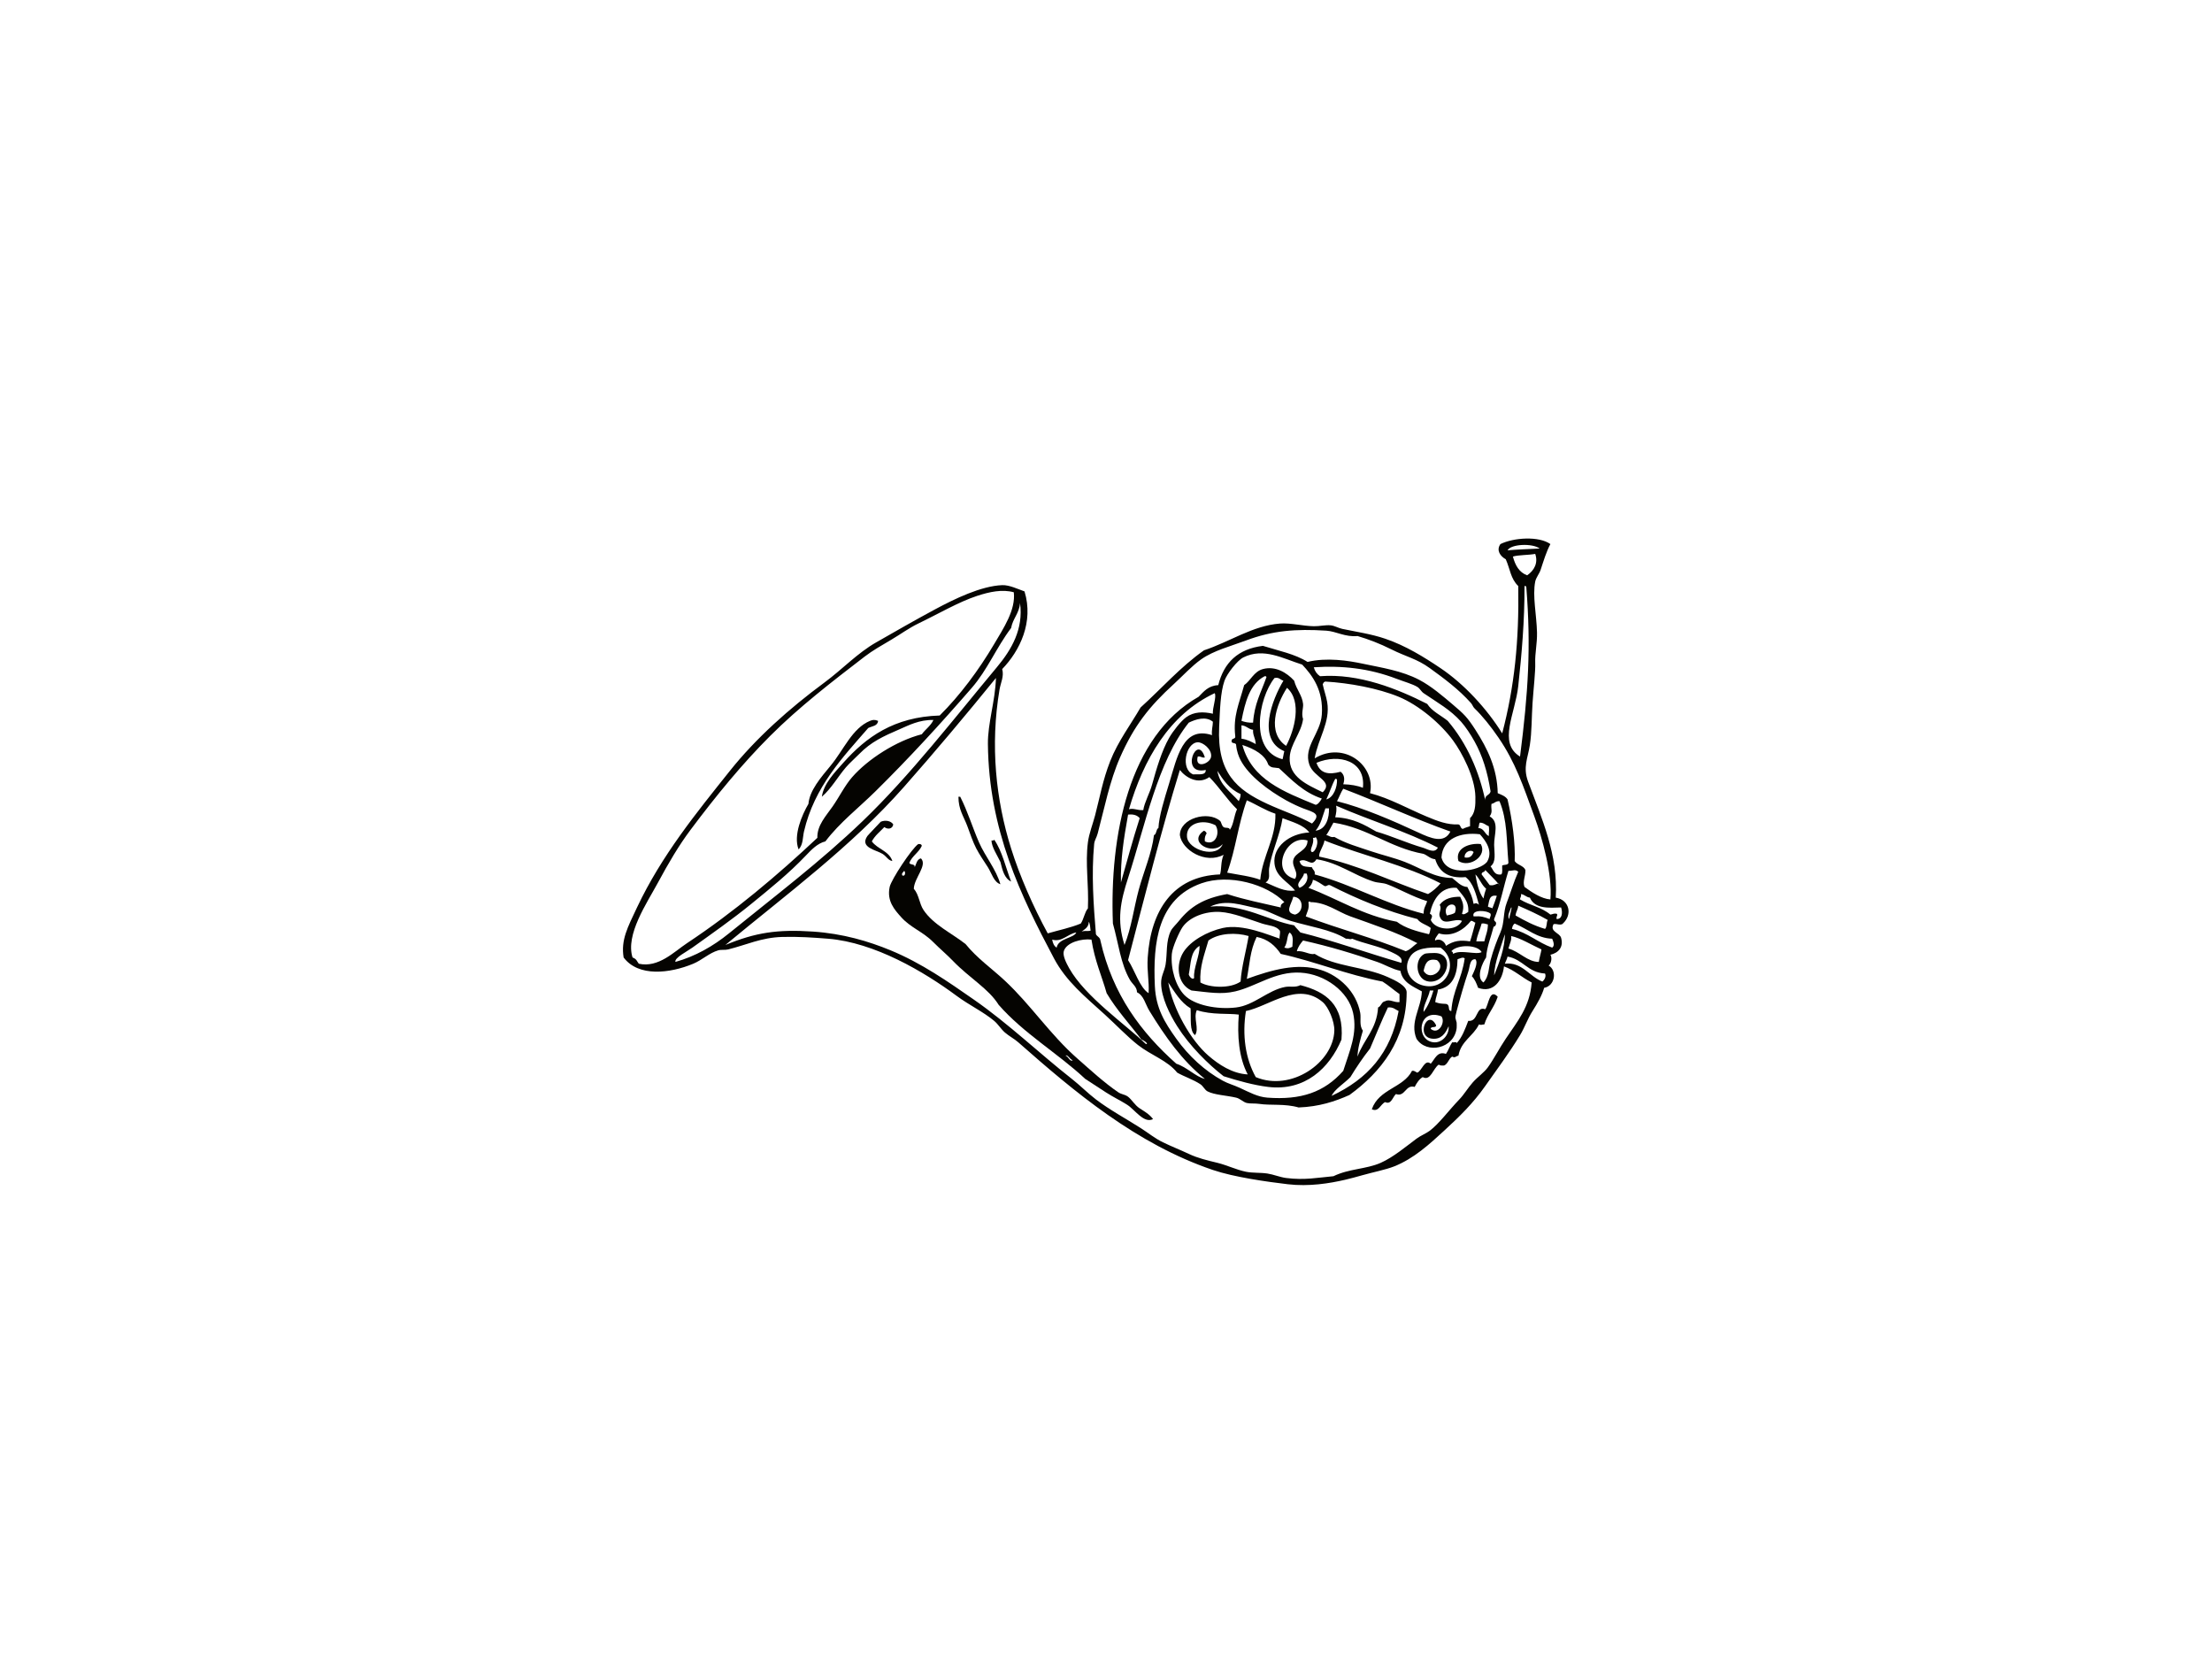 <?xml version="1.0" encoding="utf-8"?>
<!-- Generator: Adobe Illustrator 17.0.0, SVG Export Plug-In . SVG Version: 6.00 Build 0)  -->
<!DOCTYPE svg PUBLIC "-//W3C//DTD SVG 1.1//EN" "http://www.w3.org/Graphics/SVG/1.1/DTD/svg11.dtd">
<svg version="1.1" id="Layer_1" xmlns="http://www.w3.org/2000/svg" xmlns:xlink="http://www.w3.org/1999/xlink" x="0px" y="0px"
	 width="800px" height="600px" viewBox="0 0 800 600" enable-background="new 0 0 800 600" xml:space="preserve">
<g>
	<path fill-rule="evenodd" clip-rule="evenodd" fill="#050401" d="M317.568,260.706c-0.143,1.904-2.199,1.895-3.552,2.582
		c-9.142,10.506-19.531,21.312-23.247,37.461c-0.484,2.091-0.237,4.667-1.941,6.458c-2.019-5.061,1.262-12.562,3.555-16.469
		c0.429-4.837,4.352-9.39,8.072-13.886c4.678-5.66,7.783-13.511,14.206-16.146C315.564,260.337,316.303,260.186,317.568,260.706z"/>
	<path fill-rule="evenodd" clip-rule="evenodd" fill="#050401" d="M346.631,288.154c0.216,0,0.432,0,0.645,0
		c2.756,5.423,4.425,11.082,6.782,16.47c2.293,5.234,6.137,9.639,7.752,15.176c-2.396-0.782-3.133-3.935-4.523-6.136
		c-1.393-2.203-2.944-4.379-4.197-6.782c-1.253-2.397-2.138-5.158-3.23-8.072C348.501,295.181,346.64,292.839,346.631,288.154z"/>
	<path fill-rule="evenodd" clip-rule="evenodd" fill="#050401" d="M323.058,298.164c-0.264,1.645-1.952,1.913-3.23,0.97
		c-1.575,1.65-3.394,3.059-4.519,5.166c2.038,2.805,6.229,3.458,7.427,7.103c-1.609-0.271-2.004-1.601-3.552-2.582
		c-2.272-1.437-8.382-2.253-5.49-6.456c0.271-0.398,4.899-5.19,4.842-5.169C320.248,296.461,322.273,296.899,323.058,298.164z"/>
	<path fill-rule="evenodd" clip-rule="evenodd" fill="#050401" d="M365.684,318.831c-2.472-1.188-3.144-4.177-3.874-7.103
		c-1.135-2.393-3.154-5.351-3.23-7.75c0.456,0.026,0.915,0.05,0.967-0.324C362.47,307.834,363.701,313.711,365.684,318.831z"/>
	<path fill-rule="evenodd" clip-rule="evenodd" fill="#050401" d="M535.536,305.267c2.451,4.087-3.829,8.776-8.075,6.136
		C526.09,306.636,531.689,304.8,535.536,305.267z M529.724,310.114c2.062,0.34,2.719-0.725,3.227-1.939
		C531.984,307.027,529.472,308.099,529.724,310.114z"/>
	<path fill-rule="evenodd" clip-rule="evenodd" fill="#050401" d="M518.742,344.664c7.825-0.053,4.76,11.04-1.934,10.333
		c-4.766-0.5-5.562-8.087-1.615-10.01C515.771,344.705,518.024,344.667,518.742,344.664z M514.867,351.122
		c2.296,4.156,8.692-0.792,4.842-3.874C515.969,346.408,515.421,348.77,514.867,351.122z"/>
	<path fill-rule="evenodd" clip-rule="evenodd" fill="#050401" d="M541.67,360.486c-1.399,4.156-3.671,6.177-4.842,10.01
		c-1.207,0.029-0.922,0.363-1.94,0c-2.02,4.223-6.496,5.988-7.427,11.301c-1.077,0.198-1.101,0.949-2.26,0.324
		c-1.277,0.766-1.481,2.608-2.904,3.23c-0.797,0.044-1.56,0.05-1.94-0.322c-2.019,1.249-2.968,6.148-5.812,4.518
		c-1.344,0.808-2.168,2.138-2.907,3.554c-3.357-0.978-3.403,3.762-6.782,2.582c-1.131,0.981-1.724,3.992-3.874,2.907
		c-1.664,0.652-2.375,3.784-4.842,2.582c2.591-7.416,11.359-7.674,14.531-13.885c1.016-0.152,1.262,0.459,1.937,0.646
		c1.682-0.737,2.679-5.063,4.845-3.228c1.438-1.559,2.36-4.68,5.489-3.551c0.9-1.254,1.393-2.914,2.26-4.2
		c0.468,0.176,1.67-0.376,1.615,0.324c1.986-2.106,3.072-5.108,4.197-8.075c3.71,0.448,2.655-5.479,6.137-4.197
		C538.413,363.444,538.702,357.314,541.67,360.486z"/>
	<path fill-rule="evenodd" clip-rule="evenodd" fill="#050401" d="M560.721,196.77c-1.49,2.79-2.436,6.031-3.549,9.364
		c-0.477,1.419-1.651,2.756-1.94,4.197c-1.034,5.181,0.486,11.919,0.648,18.407c0.097,3.922-0.779,7.631-0.648,10.979
		c0.121,3.058-0.62,9.399-0.967,14.531c-0.35,5.128-0.237,10.45-0.967,15.176c-0.76,4.9-2.567,8.003-0.648,13.24
		c4.957,13.512,10.927,26.321,10.012,41.979c5.009,0.829,6.08,6.157,2.582,9.364c-0.888,1.063-3.455-0.596-3.552,0.647
		c-0.961,2.337,2.412,2.758,2.904,4.521c0.922,3.274-0.839,5.412-3.874,6.136c0.751,1.151,0.213,3.301-0.645,3.876
		c3.148,1.822,2.33,7.399-1.615,8.072c-0.706,2.573-2.433,5.622-4.197,8.397c-1.843,2.903-2.822,5.917-4.522,8.718
		c-3.92,6.463-8.442,12.486-12.591,18.407c-4.41,6.289-9.413,11.142-14.854,16.143c-5.21,4.79-10.93,10.086-18.084,12.918
		c-3.084,1.22-7.566,2.074-11.627,3.229c-1.873,0.534-4.13,1.148-6.134,1.615c-5.59,1.299-13.071,2.509-20.668,1.614
		c-7.57-0.891-19.455-2.562-27.125-5.164c-27.7-9.405-50.013-28.206-70.393-46.179c-1.478-1.306-3.287-2.197-4.845-3.551
		c-1.405-1.225-2.442-2.999-3.875-4.2c-3.911-3.278-9.026-5.675-13.564-9.039c-11.752-8.715-29.659-19.312-46.498-20.668
		c-5.477-0.438-10.587-0.788-16.465-0.646c-7.682,0.186-13.16,2.926-19.701,4.521c-1.128,0.278-2.466,0.014-3.549,0.325
		c-3.209,0.92-5.858,3.516-9.045,4.843c-8.433,3.516-19.835,4.877-25.185-2.261c-1.034-6.312,1.457-10.929,4.842-18.082
		c8.951-18.921,21.456-34.191,33.585-49.408c9.394-11.785,21.447-22.531,34.227-31.969c6.466-4.773,11.839-10.597,18.731-14.528
		c6.59-3.762,13.622-7.824,21.313-11.951c6.925-3.713,16.557-8.424,24.218-8.718c2.573-0.097,5.639,1.406,8.072,2.261
		c3.406,11.108-1.715,21.503-8.072,28.092c0.733,2.652-0.541,4.893-0.97,7.43c-3.397,20.188-1.338,39.831,4.2,57.476
		c3.114,9.934,7.977,21.012,13.239,30.679c4.008-1.16,8.299-2.038,11.946-3.554c1.107-1.583,1.363-4.021,2.585-5.49
		c0.371-8.661-1.019-16.084,0-23.894c0.414-3.193,1.761-6.554,2.582-9.688c1.761-6.691,2.737-12.682,5.49-19.697
		c2.78-7.086,7.533-13.413,10.979-19.376c7.634-6.899,14.403-14.662,22.925-20.668c9.23-3.046,17.6-8.912,27.451-9.685
		c3.832-0.3,8.202,0.896,12.271,0.967c2.096,0.038,4.215-0.523,6.134-0.321c1.445,0.15,2.734,0.984,4.197,1.289
		c5.435,1.141,10.428,1.831,15.498,3.554c7.36,2.497,13.999,6.601,20.021,10.656c8.458,5.692,16.706,14.592,22.283,23.572
		c4.456-16.975,6.128-33.409,5.812-53.278c-2.78-2.678-2.923-6.077-4.519-9.69c-1.925-1.054-3.546-3.192-1.937-5.49
		C547.44,194.405,556.563,193.818,560.721,196.77z M545.222,199.031c3.017-0.278,7.536-0.457,11.624-0.646
		C554.246,196.4,546.418,196.726,545.222,199.031z M547.16,201.291c0.842,3.14,2.244,5.721,5.164,6.779
		c2.564-1.79,4.036-4.48,2.907-7.749C552.753,200.803,549.207,200.661,547.16,201.291z M549.097,248.113
		c-1.098,10.135-7.457,20.524,0.645,25.512c2.962-23.241,4.002-39.46,2.263-61.355c-0.073-0.253-0.271-0.376-0.648-0.321
		C551.406,224.5,550.35,236.569,549.097,248.113z M353.413,215.498c-6.767,2.217-14.109,6.556-21.313,10.012
		c-3.26,1.563-6.505,3.941-9.686,5.81c-3.504,2.065-6.879,3.976-9.687,6.136c-11.843,9.1-23.761,18.272-34.229,28.74
		c-10.097,10.095-19.497,21.563-28.74,33.907c-4.273,5.707-7.907,11.893-11.946,19.371c-3.872,7.17-11.663,18.584-9.045,26.804
		c1.548,0.602,1.527,1.334,2.263,2.261c7.138,1.569,12.737-4.317,17.436-7.428c17.001-11.257,32.989-24.78,47.146-38.104
		c-0.155-4.472,3.105-7.88,5.49-11.301c2.452-3.516,4.425-7.589,7.105-10.657c5.614-6.426,15.872-13.1,25.185-15.5
		c1.308-1.817,3.224-3.021,4.2-5.166c-5.13-0.109-8.99,1.955-11.949,3.23c-6.387,2.752-10.623,4.729-14.853,9.039
		c-1.618,1.653-3.522,3.301-4.842,4.846c-2.983,3.484-5.274,7.69-8.719,10.655c0.672-4.731,4.583-8.719,7.749-12.269
		c8.306-9.321,18.317-16.588,34.877-17.115c7.308-7.261,14.081-16.336,19.695-25.836c3.419-5.777,7.844-12.392,7.105-18.729
		C362.491,213.042,357.844,214.049,353.413,215.498z M365.684,227.123c-5.371,7.136-8.558,15.123-14.212,21.636
		c-11.256,12.976-22.828,25.588-34.871,37.458c-6.07,5.982-12.88,11.235-18.086,18.084c-2.883,0.705-5.097,3.061-7.105,5.167
		c-6.155,6.47-12.868,11.863-19.695,17.437c-6.852,5.596-14.324,10.807-21.313,15.82c-2.104,1.513-6.511,3.654-6.134,5.169
		c7.162-1.993,13.661-5.692,19.376-10.333c16.7-13.567,33.031-25.886,48.435-40.686c17.068-16.398,33.056-37.108,48.435-55.544
		c5.426-6.494,9.665-13.885,8.397-23.249C368.616,221.877,366.304,223.655,365.684,227.123z M554.912,295.257
		c-4.142-11.282-6.776-19.407-12.919-28.415c-2.837-4.162-5.918-7.968-8.716-10.656c-0.581-0.555-0.721-1.297-1.296-1.937
		c-4.416-4.944-9.62-8.803-14.854-12.593c-4.72-3.421-8.5-4.092-13.88-6.782c-4.291-2.144-8.205-3.639-12.271-4.843
		c-4.465,0.447-7.749-1.709-11.304-1.939c-10.93-0.699-19.412-0.061-29.062,3.554c-5.657,2.115-11.648,3.625-16.146,6.782
		c-3.412,2.392-6.648,5.968-10.009,9.039c-8.737,7.986-14.279,14.908-19.373,26.479c-3.753,8.514-5.642,18.278-8.075,27.448
		c-0.435,1.639-1.162,2.459-1.292,3.874c-1.019,10.914-0.237,21.926,0.645,32.615c0.432,0.86,1.503,1.083,1.615,2.261
		c4.41,19.596,14.747,33.261,27.45,44.562c3.841,1.22,7.065,4.77,10.331,5.488c-8.278-6.665-14.321-15.253-20.021-24.538
		c-1.609-2.617-1.989-5.541-4.522-6.782c-0.034-2.026-1.661-2.921-2.582-4.522c-3.352-5.821-4.121-13.208-6.134-20.343
		c-1.253-31.977,5.769-67.735,31-82.018c1.87-1.899,3.513-4.021,7.105-4.197c2.01-8.11,7.12-13.117,16.146-14.21
		c5.575,1.746,11.681,2.954,16.143,5.813c6.901-1.686,14.704-0.482,20.021,0.646c6.906,1.463,14.038,2.52,20.343,5.812
		c4.425,2.308,8.826,6.116,12.271,9.042c3.917,3.321,5.155,4.499,8.072,9.04c4.404,6.852,7.886,13.987,8.075,22.928
		c1.356,0.581,2.801,1.072,3.552,2.261c1.791,7.684,2.837,15.879,2.582,22.279c0.916,1.454,3.154,1.583,3.878,3.23
		c0.088,2.219-1.104,4.228-0.325,6.136c2.597,1.913,6.128,4.291,9.364,4.521C561.521,316.255,557.725,302.931,554.912,295.257z
		 M473.534,276.529c-2.217-6.487,4.033-11.19,4.522-18.084c0.618-8.695-3.345-14.113-7.104-18.082
		c-6.919-2.167-13.944-6.288-21.313-2.582c-2.156,1.084-5.912,5.918-6.779,8.392c-1.487,4.241-1.651,10.544-1.937,16.794
		c-0.748,16.47,6.223,22.6,17.439,27.771c5.851,2.696,11.158,4.341,16.146,7.103c3.546-3.531,0.59-4.057-3.233-5.49
		c-1.396-0.526-4.024-1.724-6.134-2.906c-6.384-3.57-13.485-8.838-16.469-14.533c-0.684-1.309-1.399-3.172-1.615-5.49
		c-0.027-1.046-1.925-0.226-1.615-1.615c0.058-0.911,1.536-0.4,1.292-1.613c-0.791-7.284,1.338-11.458,3.23-18.404
		c2.363-1.612,3.488-4.928,6.782-5.815c4.537-1.22,8.631,1.294,11.298,4.197c0.9,3.396,2.874,5.178,3.23,8.397
		c0.161,1.454-0.715,3.481,0,5.49c-0.666,5.026-4.611,9.002-4.842,13.885c-0.338,7.095,6.323,9.839,11.946,12.594
		C482.466,282.5,475.152,281.249,473.534,276.529z M533.276,268.135c-1.39-2.497-3.224-5.291-4.845-7.108
		c-3.923-4.395-8.506-6.885-13.564-10.331c-0.876-0.599-1.356-1.715-2.259-2.261c-1.828-1.101-4.802-1.898-7.427-2.904
		c-10.152-3.901-19.938-4.852-30.03-4.2c0.386,1.445,1.168,2.491,2.26,3.23c14.112-1.095,28.095,4.621,38.749,10.01
		c1.788,2.734,4.924,4.115,7.43,6.136c7.059,8.274,11.375,18.404,13.561,28.74c-0.292-2.012,1.688-1.756,1.934-3.23
		C537.942,279.012,536.153,273.313,533.276,268.135z M458.035,244.884c-0.07-0.253-0.267-0.376-0.648-0.324
		c-5.38,2.796-7.071,9.288-8.394,16.146c1.189,0.426,2.5,0.728,4.197,0.646C453.668,254.498,456.001,250.62,458.035,244.884z
		 M326.932,284.603c-19.081,21.61-42.386,38.741-64.581,57.154c10.894-4.496,18.798-5.704,31.644-4.843
		c10.918,0.732,20.2,3.522,28.095,6.782c11.225,4.632,20.86,11.385,30.03,17.761c12.691,8.818,23.728,19.488,35.522,28.735
		c2.999,2.353,5.754,5.172,8.716,7.43c5.033,3.827,10.739,6.879,16.146,10.331c2.828,1.806,5.152,3.75,8.072,5.168
		c3.099,1.504,6.174,2.696,9.364,4.197c3.321,1.56,6.524,2.301,10.337,3.228c3.504,0.855,6.861,2.523,10.331,3.231
		c2.454,0.499,5.1,0.249,7.752,0.643c2.232,0.335,4.541,1.328,6.779,1.615c6.663,0.855,11.438-0.129,17.116-0.643
		c5.714-2.772,11.794-2.497,17.11-4.846c4.523-1.997,9.315-6.035,12.919-8.718c1.557-1.16,3.495-1.886,4.842-2.907
		c3.333-2.523,7.007-7.52,10.66-11.3c1.685-1.747,3.059-4.106,4.842-6.136c1.785-2.035,4.115-3.574,5.49-5.49
		c2.183-3.043,4.124-6.852,6.46-10.333c4.221-6.3,8.753-11.546,9.361-20.343c-3.525-1.75-6.134-4.411-10.005-5.815
		c-0.547,5.039-3.75,9.813-9.364,7.751c-0.575-1.58-1.192-3.116-2.262-4.197c0.702-1.525,2.439-4.846,1.289-6.136
		c-2.102-0.148-1.94,2.629-2.582,4.521c-1.429,4.211-3.068,9.933-4.197,14.209c-0.794,2.997-0.383,2.345,0,4.196
		c0.052,0.253,0.006,1.874,0,1.94c-0.867,7.5-10.891,9.613-14.531,3.874c-2.497-6.032,1.761-11.158,1.94-17.115
		c-3.245-1.816-6.949-3.169-7.752-7.428c-3.047-0.634-5.514-2.22-8.397-3.228c-8.299-2.901-17.101-5.584-26.803-7.751
		c-0.937,1.107-1.822,2.267-2.257,3.875c2.57-0.253,4.72,1.442,6.456,0.969c7.533,4.741,17.746,4.499,26.481,8.397
		c2.825,1.261,6.782,3.143,6.779,5.49c-0.018,17.3-9.337,28.891-20.665,37.135c-5.267,2.374-11.043,4.244-18.409,4.521
		c-4.936-1.434-10.197-0.678-14.206-1.293c-1.557-0.239-3.327-0.038-4.522-0.321c-1.332-0.319-2.403-1.6-3.875-1.94
		c-3.613-0.835-7.822-0.964-10.334-2.26c-1.004-0.52-1.588-1.927-2.582-2.582c-2.594-1.712-5.736-2.702-8.394-4.2
		c-3.507-4.405-9.468-6.281-14.209-10.007c-3.893-3.063-7.926-7.325-11.949-10.979c-7.186-6.54-13.975-11.995-18.406-20.346
		c-12.043-22.706-23.555-46.401-23.895-77.498c-0.082-7.545,2.652-15.511,2.907-23.897
		C349.234,258.698,338.136,271.915,326.932,284.603z M460.943,245.207c-5.924,7.402-9.142,26.349,2.907,29.385
		c0.271-0.914,0.374-1.992,0.645-2.906c-10.121-4.25-4.358-18.789-0.325-25.512C463.035,245.912,462.701,244.846,460.943,245.207z
		 M531.661,295.903c1.855-1.766,2.001-4.632,1.934-7.749c-0.143-7.095-4.878-15.99-8.072-20.345
		c-4.461-6.081-12.375-12.816-19.695-15.821c-7.457-3.063-17.816-4.992-26.48-5.49c-0.325-0.003-0.383,0.262-0.645,0.321
		c0,0.325-0.261,0.385-0.325,0.647c0.493,2.349,1.268,4.387,1.618,6.458c1.225,7.299-3.318,13.15-4.523,20.346
		c10.638-6.417,22.141,2.626,20.021,12.592c7.184,1.877,13.552,5.544,20.343,8.394c4.036,1.697,7.576,3.084,11.624,2.907
		c0.906,0.17,0.629,1.525,1.618,1.613c0.733-0.444,1.709-0.655,2.582-0.967C531.661,297.842,531.661,296.875,531.661,295.903z
		 M465.14,269.75c3.032-5.66,5.854-16.128,0.322-20.991C461.432,254.967,458.184,265.071,465.14,269.75z M408.305,292.675
		c1.642-0.499,3.011,0.45,5.17,0.324c0.459-2.917,2.269-5.908,3.227-9.364c1.56-5.619,3.418-12.028,6.137-16.792
		c1.402-2.459,4.245-6.038,6.134-7.428c2.816-2.068,6.229-2.068,9.686-1.29c-0.225-1.98,1.424-6.203,0.648-7.428
		C422.833,258.418,413.536,274.753,408.305,292.675z M429.94,261.353c-11.228,13.993-15.781,37.158-21.955,56.186
		c-2.74,8.45-4.16,15.223-1.289,24.219c2.506-6.218,3.327-13.19,5.164-20.022c1.727-6.42,4.735-13.249,5.49-19.697
		c1.025-0.376,0.678-2.118,1.615-2.582c0.21-4.265,2.083-10.307,3.875-16.146c2.862-9.337,4.96-20.892,15.498-17.437
		c-0.213-1.939,0.295-3.152,0.322-4.846C436.093,258.932,432.507,260.107,429.94,261.353z M448.994,267.163
		c2.108,0.261,3.613,1.127,5.167,1.94c-0.161-2.457-1.098-3.005-0.97-5.169c-1.731-0.205-2.387-1.481-4.197-1.613
		C448.994,263.935,448.994,265.55,448.994,267.163z M438.018,273.624c0.301-2.711-3.054-5.249-4.845-5.169
		c-4.389,0.199-6.31,9.842-1.618,11.625c1.876-0.17,4.577,0.487,4.522-1.613c-9.595,2.083-3.09-13.663-0.322-4.522
		c-1.198,0.231-1.387-0.551-2.582-0.321C431.96,278.265,437.723,276.215,438.018,273.624z M475.796,291.06
		c0.706,0.029,1.7-1.207,2.26-2.26c-6.636-2.188-10.894-6.758-15.501-10.979c-1.846-0.328-2.774,0.05-3.874-1.292
		c-1.162-3.482-4.821-5.603-9.364-7.105C452.747,282.033,464.431,286.384,475.796,291.06z M476.119,275.885
		c1.35,3.919,4.404,4.398,8.719,3.229c1.22,0.882,1.673,2.453,0.967,4.521c2.713,0.088,5.119,0.479,7.105,1.29
		C494.004,275.263,484.418,272.388,476.119,275.885z M407.985,347.247c2.47,3.774,4.234,9.972,7.427,11.949
		c0.262-4.332-0.66-7.784-0.325-12.918c1.107-16.954,9.069-29.405,26.158-30.033c0.584-1.803,0.204-4.588,1.29-7.103
		c-6.612,3.516-15.039-1.735-15.821-7.104c0.027-6.157,10.206-8.897,14.531-5.164c0.511,0.441,0.49,1.671,1.29,2.26
		c0.657,0.477,2.147-0.085,2.263,0.969c1.393-1.945,1.503-5.175,2.585-7.428c-3.652-3.56-6.42-8.006-10.012-11.626
		c-4.036,2.853-8.555,0.151-10.657-2.582C420.09,299.98,414.019,324.144,407.985,347.247z M448.027,289.767
		c0.073-0.444,0.687-1.182,0.645-2.582c-4.124-1.827-6.384-5.243-8.394-8.397C441.193,284.117,445.143,286.413,448.027,289.767z
		 M479.671,289.124c2.743-0.734,3.972-4.6,3.874-7.106c-0.07-0.249-0.271-0.376-0.645-0.322
		C481.642,283.99,480.854,286.753,479.671,289.124z M485.805,285.25c-0.9,1.359-1.463,3.058-2.26,4.518
		c9.367,2.314,20.471,7.154,29.385,11.304c4.522,2.103,9.343,4.162,11.627-0.322C511.589,296.153,499.117,290.316,485.805,285.25z
		 M443.826,315.603c4.413,0.826,8.692,1.356,11.952,2.582c0.87-8.786,5.727-15.039,5.486-23.897
		c-3.802-1.258-6.806-3.31-10.334-4.842C447.777,298.094,446.944,307.1,443.826,315.603z M539.411,290.739
		c-0.268,1.995,0.575,2.691-0.648,4.518c3.613,2.047,1.545,6.58,1.615,10.336c0.061,3.181,0.791,6.075-1.293,7.749
		c1.059,1.209,1.232,3.292,3.875,2.904c0.575-0.608,0.237-2.132,0.325-3.228c0.703-0.372,2.087-0.064,2.26-0.969
		c-0.727-8.16-0.353-15.345-3.227-22.282C540.916,289.658,540.515,290.549,539.411,290.739z M482.901,295.582
		c6.423,0.248,10.608,2.736,14.853,5.167c5.535,1.598,11.444,4.288,16.791,5.811c1.651,0.47,4.285,2.284,5.49,0
		c-11.736-6.013-24.266-9.682-36.811-15.175C483.494,292.663,483.26,294.119,482.901,295.582z M479.349,292.352
		c-1.01,2.678-1.539,5.724-3.552,8.072c3.826-0.374,4.988-4.76,4.842-8.072C480.209,292.352,479.777,292.352,479.349,292.352z
		 M407.985,294.614c-1.624,9.049-2.743,16.336-2.582,24.54c2.187-7.624,4.221-15.296,6.782-23.25
		C411.346,294.91,410.05,294.378,407.985,294.614z M459.005,313.986c-0.286,1.901,0.675,4.01-1.292,5.167
		c3.862,1.63,6.937,3.471,10.654,2.907c-2.768-3.39-6.879-4.904-7.424-9.689c-0.687-6.054,5.331-10.938,12.591-11.3
		c-2.153-2.798-6.125-3.779-9.683-5.168C462.929,302.024,459.872,308.242,459.005,313.986z M439.63,298.488
		c-4.738-2.491-10.809-0.677-10.334,4.197c0.465,4.77,10.867,7.942,12.916,2.582c-3.811,4.308-12.831-0.788-6.782-4.843
		c0.468,0.181,0.791,0.505,0.973,0.969c-0.468,0.719-0.815,1.557-0.648,2.907C439.526,306.068,441.415,301.336,439.63,298.488z
		 M530.047,317.218c-6.399,0.582-9.592-2.035-10.979-6.461c-1.852-0.195-2.737-1.355-4.2-1.936
		c-12.393-2.244-19.945-9.329-32.611-11.303c-0.864,1.507-1.621,3.117-2.585,4.521c1.073,0.108,1.432,0.937,2.907,0.646
		c4.163,2.387,8.692,3.627,13.239,5.169c4.06,1.375,8.333,2.345,12.271,3.874c5.833,2.264,10.562,5.745,17.113,5.81
		c1.417,1.013,3.193,3.219,5.486,3.23c1.156,2.362,1.74,3.319,2.263,6.136c0.982-0.405,1.256-0.246,1.937,0.321
		C533.797,323.369,532.857,319.359,530.047,317.218z M534.569,299.457c2.217,0.038,2.324,2.194,3.872,2.907
		c-0.006-1.841,0.249-1.953,0-3.554c-1.135-0.376-1.743-1.271-3.23-1.293C534.764,297.93,535.016,299.043,534.569,299.457z
		 M521.327,310.114c1.782,7.104,13.664,5.001,16.469,1.615c2.333-3.903-0.496-7.707-2.585-10.01
		C528.173,300.873,521.726,303.255,521.327,310.114z M474.826,303.007c0.697,2.181-1.615,4.506-0.319,5.167
		c1.134,0.108,2.856-3.739,1.289-5.49C475.742,303.061,475.286,303.035,474.826,303.007z M468.367,317.861
		c1.521-2.415-1.192-4.25-0.642-6.779c0.642-2.964,5.203-3.233,5.164-7.104C465.088,301.598,459.173,315.579,468.367,317.861z
		 M477.089,309.79c14.568,3.087,26.203,9.099,39.394,13.561c1.74-1.057,3.245-2.353,4.519-3.876
		c-12.603-6.551-28.244-10.07-41.979-15.497C478.689,306.063,476.919,308.254,477.089,309.79z M469.984,311.403
		c0.633,2.34,2.168,1.915,4.523,2.261c0.21,0.972,1.238,1.128,0.967,2.582c13.932,3.797,26.015,10.906,39.394,14.21
		c0.037-2.194,0.636-2.553,1.293-4.521c-5.264-1.612-10.356-4.585-14.531-6.136c-1.545-0.573-3.209-0.452-4.845-0.969
		c-7.186-2.277-12.564-6.797-20.665-8.075C474.215,313.866,472.746,310.034,469.984,311.403z M537.151,314.633
		c-0.04,0.929-1.378,0.561-1.292,1.613c0.922,1.34,1.977,2.549,2.904,3.874c1.576,0.285,2.141-0.441,3.23-0.646
		c0.073,0.253,0.009,0.64,0.325,0.646C540.74,318.147,538.869,316.467,537.151,314.633z M545.545,314.957
		c-1.767,5.666-2.868,11.831-5.167,17.436c-0.155,1.019,0.994,0.733,0.648,1.94c-0.359,1.106-0.809,0.344-0.967,1.29
		c-0.879,3.537-2.278,6.551-2.585,10.657c-1.241,1.829-3.802,7.176-0.97,9.043c2.044-2.079,1.864-5.319,2.582-8.075
		c0.925-3.536,2.503-7.66,3.555-10.012c1.527-3.431,0.967-7.314,2.26-10.654c1.292-3.348,2.573-7.628,4.197-11.303
		C548.063,314.313,547.19,314.969,545.545,314.957z M469.984,321.093c1.798-0.628,3.577-2.806,2.582-5.167c-0.322,0-0.645,0-0.967,0
		C471.356,317.841,468.4,319.365,469.984,321.093z M536.503,324.964c0.24-1.267,0.563-2.453,0.97-3.549
		c-1.663-1.353-2.351-3.677-3.878-5.169C534.055,318.845,534.654,322.42,536.503,324.964z M434.463,319.474
		c-15.735,5.607-17.512,21.412-16.791,37.137c0.371,8.066,3.57,13.198,7.752,19.054c4.459,6.248,10.304,11.631,16.788,15.175
		c1.934,1.057,3.914,1.561,6.137,2.583c3.464,1.592,6.478,3.288,10.012,3.552c12.086,0.912,20.577-1.91,27.444-9.688
		c2.342-7.404,5.213-13.486,3.555-20.986c-1.694-7.654-10.057-14.022-19.053-14.533c-9.1-0.517-15.982,4.997-23.573,6.782
		c-5.134,1.204-9.607,0.331-15.824-0.325c-5.28-2.403-5.718-9.455-2.905-13.885c2.588-4.077,8.546-7.431,14.206-8.718
		c7.262-1.647,16.882,2.673,20.668,3.874c-0.401-0.114,0.264-1.86,0-2.904c-1.402-1.841-3.926-1.775-6.46-2.585
		c-4.726-1.51-10.389-3.921-15.176-4.197c-5.331-0.306-11.019,1.82-13.564,5.49c-1.119,1.615-3.674,7.269-3.875,9.686
		c-0.459,5.593,1.478,11.714,4.523,14.854c3.652,3.774,11.894,5.331,18.728,4.521c6.536-0.775,11.46-6.239,17.761-7.425
		c1.861-0.35,3.573,0.32,5.49-0.646c9.121,2.365,15.927,7.029,14.853,19.697c-4.358,10.333-13.184,18.701-26.48,17.115
		c-5.213-0.62-10.964-2.241-16.146-3.874c-5.641-4.396-12.275-10.935-16.788-18.082c-2.692-4.261-5.715-10.305-5.812-15.501
		c-0.054-2.655,1.195-4.326,1.612-6.782c0.663-3.904,0.022-8.459,1.937-12.269c0.514-1.02,1.922-2.327,2.907-3.552
		c4.191-5.216,9.002-8.192,17.435-9.689c7.001,2.235,12.132,3.131,19.376,4.846c-0.14-1.218,0.681-1.473,1.292-1.94
		C458.236,319.803,444.511,315.9,434.463,319.474z M473.214,321.093c10.708,4.036,19.546,9.942,31.967,12.268
		c3.038,2.346,7.287,3.478,11.627,4.521c0.356-0.608,0.408-1.525,0.645-2.26c-1.475-1.218-3.753-1.627-4.845-3.23
		c-11.323-2.903-21.529-7.135-31.645-12.272c-0.988-0.233-0.952,0.558-1.94,0.325c-1.335-0.817-2.512-1.791-4.197-2.261
		C474.647,319.512,474.011,320.384,473.214,321.093z M531.014,329.81c0.344-4.06-2.25-6.101-4.197-8.718
		c-5.699-0.467-8.589,4.2-9.69,9.364c1.217,0.619,0.748,1.236,0.326,2.258c1.636,3.833,9.349,4.31,11.301,0.325
		c-2.801-1.206-6.758,2.25-8.072-1.615c-0.508-1.486,0.931-2.535,0-4.2c1.74-2.349,4.553-2.929,7.424-2.904
		c0.949,2.006,1.572,3.39,0.648,6.136C529.377,331.04,530.39,330.195,531.014,329.81z M549.742,325.289
		c3.817,2.298,7.609,2.687,10.979,5.49c0.76-0.105,1.213-0.511,2.263-0.322c0.602,0.575-0.261,0.82,0,1.936
		c2.105,0.004,2.178-2.43,1.612-4.196c-4.325,0.119-9.455,0.658-11.298-3.554c-1.347-0.161-1.886-1.128-3.23-1.292
		C550.302,324.34,549.736,324.529,549.742,325.289z M538.118,327.871c0.426,0.332,1.192,0.32,1.615,0.646
		c0.584-1.463,1.107-2.982,1.615-4.521C538.416,323.436,538.656,326.042,538.118,327.871z M468.367,330.779
		c3.309-0.851,3.245-6.326-0.642-6.458C467.068,327.158,464.401,330.009,468.367,330.779z M488.387,331.425
		c-4.684-1.69-8.555-5.063-14.528-5.168c-0.07-0.391-0.359-0.198-0.645,0c0.396,2.441-0.517,3.573-0.97,5.168
		c12.235,4.641,24.151,7.672,36.167,12.592c1.77-0.596,2.734-2.001,4.197-2.906C504.977,337.1,496.593,334.383,488.387,331.425z
		 M503.247,344.34c-4.315-2.132-10.41-3.198-14.212-4.843c-1.003,0.426-0.922-0.085-2.26,0c-5.514-3.374-12.91-4.317-20.021-6.456
		c-4.398-1.324-8.169-3.797-11.949-4.523c-5.857-1.125-11.225-3.418-17.113-0.646c11.992-1.096,21.103,5.143,30.352,6.782
		c0.669,0.949,1.527,1.706,2.263,2.582c11.146,2.734,24.221,7.422,36.489,10.979C507.59,346.2,504.801,345.109,503.247,344.34z
		 M526.172,330.133c1.831-4.834-5.006-3.371-2.907,0.967C524.305,330.847,525.405,330.659,526.172,330.133z M548.13,331.1
		c3.3,1.87,6.648,3.686,10.657,4.846c0.76-0.64,0.447-2.353,0.967-3.231c-3.348-1.924-6.98-3.566-10.656-5.164
		C548.997,328.956,548.249,329.716,548.13,331.1z M546.515,328.197c-0.289,1.122-1.591,2.917-0.648,4.196
		C545.852,331.085,547.108,327.966,546.515,328.197z M532.951,331.425c2.783-0.161,3.744,0.199,5.812,0.967
		c-0.009-0.759,0.557-0.949,0.322-1.936C537.72,329.137,532.035,328.887,532.951,331.425z M519.068,340.143
		c1.645-0.993,3.58,0.505,3.874,1.936c2.847-1.857,5.195-2.185,8.719-1.613c0.742-2.161,1.296-4.516,1.934-6.779
		c-0.614-0.14-0.809-0.698-1.615-0.646c-2.333,3.017-6.715,6.051-11.624,4.521C519.91,338.204,518.657,339.714,519.068,340.143z
		 M391.194,336.915c1.399-0.432,2.153-0.044,3.23-0.322c-0.164-1.128-0.146-2.441-0.648-3.231
		C393.737,335.37,392.341,336.019,391.194,336.915z M533.921,340.465c0.967,0,1.937,0,2.908,0c0.41-2.064,1.296-3.656,1.29-6.133
		c-0.757-0.105-1.211-0.511-2.26-0.325C535.275,336.224,534.298,338.046,533.921,340.465z M547.805,334.007
		c-0.553,0.417-0.873,1.063-0.97,1.939c5.742,1.366,9.282,4.928,14.534,6.779c1.022-0.712,0.417-2.2,0-3.228
		C555.864,339.317,552.452,335.928,547.805,334.007z M380.538,339.822c0.225,1.276,0.669,2.345,1.615,2.903
		c0.569-3.414,6.286-3.395,7.102-5.489C386.155,337.719,384.093,340.865,380.538,339.822z M464.495,342.725
		c1.402,0.432,1.801,0.184,2.907-0.321c0.088-2.353,0.517-3.945-0.97-5.168C465.353,338.339,465.815,340.716,464.495,342.725z
		 M437.045,340.143c-1.478,5.181-3.245,9.443-2.904,15.179c3.291,1.926,10.763,2.317,14.531-0.325
		c0.334-5.296,2.019-11.076,2.908-16.469C447.093,337.217,440.937,337.381,437.045,340.143z M540.378,352.737
		c1.727-4.302,3.908-9.869,3.874-14.855C542.878,342.536,540.503,347.909,540.378,352.737z M545.545,343.05
		c4.002,1.097,6.925,4.855,10.979,4.843c0.316-1.883,0.791-3.271,0.97-4.522c-3.494-1.566-7.667-4.174-10.979-4.843
		C546.798,339.919,546.023,341.194,545.545,343.05z M500.014,354.997c-12.855-2.456-24.619-7.323-36.811-10.01
		c-2.01-2.939-4.571-5.328-8.719-6.136c-2.418,4.978-2.524,9.898-3.552,15.179c8.929-3.236,18.238-5.929,26.803-3.23
		c6.621,2.088,12.758,7.773,14.209,15.502c0.371,1.986-0.45,4.518,0.967,6.456c-0.833,2.722-1.968,6.855-1.934,9.364
		c2.208-6.186,6.955-9.837,7.424-17.761c1.177-0.435,1.165-2.065,2.582-2.26c1.594-0.918,3.211,0.57,5.167,0.324
		c0-0.967,0-1.939,0-2.906C504.05,358.065,502.198,356.368,500.014,354.997z M384.735,344.018c-0.453,1.577,0.858,4.217,1.937,6.136
		c5.842,10.389,20.428,20.375,27.77,27.448c1.22,0.032-0.916-1.483-1.615-1.615c-4.218-5.575-8.941-10.647-12.594-16.789
		c-1.706-6.089-4.334-11.77-5.49-19.374C391.337,339.379,385.665,340.783,384.735,344.018z M429.94,352.415
		c0.143,0.737,1.311,2.106,1.94,1.292c-0.389-3.408,2.159-8.386,1.937-11.628C430.399,344.255,430.782,348.306,429.94,352.415z
		 M524.879,344.018c0.405,0.132,0.657,0.417,0.645,0.969c2.731-1.694,8.364,0.476,10.334-0.646
		C534.347,341.635,527.288,341.445,524.879,344.018z M510.026,345.958c-2.914,4.653,0.082,9.086,4.2,10.331
		c8.947,2.705,13.923-8.465,6.776-13.564C516.899,342.53,511.957,342.868,510.026,345.958z M545.222,345.958
		c-0.198,0.987-0.684,1.68-0.97,2.582c6.21-0.757,8.859,4.656,13.564,6.457c0.815-0.656,1.448-1.851,0.97-2.907
		C552.546,351.765,550.812,346.934,545.222,345.958z M527.139,346.925c-0.079,5.947-1.934,10.121-7.105,10.979
		c-0.14,1.686-0.827,2.832-0.967,4.521c1.575,0.531,1.779,0.531,3.874,0.647c1.791,0.357,0.396,2.463,1.937,2.583
		c0.605-7.848,3.793-11.421,4.845-19.053C529.095,346.011,527.915,346.692,527.139,346.925z M437.045,381.798
		c3.747,3.238,8.631,6.486,14.212,6.782c-3.254-6.118-3.817-14.104-3.23-21.633c-3.44-0.52-9.817,0.179-15.179-1.618
		c-1.372,2.926,0.992,6.682-0.645,9.043c-2.053-1.568-1.393-5.636-1.615-9.687c-3.637-2.173-5.736-5.893-8.072-9.364
		C424.165,364.885,430.673,376.292,437.045,381.798z M514.867,365.976c1.642-2.125,2.692-4.84,3.552-7.751c-0.432,0-0.861,0-1.293,0
		C516.632,360.852,514.636,363.696,514.867,365.976z M482.578,372.758c0.097-3.342-2.117-8.567-4.2-10.333
		c-9.005-7.64-19.43,1.536-27.77,3.23c-1.393,8.668-0.207,17.145,3.552,23.892C466.986,394.942,482.241,384.263,482.578,372.758z
		 M501.954,364.361c-2.302,4.802-4.31,9.901-6.46,14.855c-2.561,3.253-4.908,6.715-7.107,10.331
		c-2.111,2.196-5.833,4.499-6.776,6.782c13.068-6.142,21.392-15.486,24.218-30.675C504.64,365.118,503.889,364.146,501.954,364.361z
		 M518.42,376.955c3.099,0.353,5.797-2.693,5.49-5.811c-1.211,2.85-2.774,4.754-5.809,4.521c-6.362-0.493-1.776-11.165,1.29-4.846
		c0.027,1.107-1.965,0.189-1.937,1.293c2.85,2.34,5.42-2.441,3.875-4.521C512.909,364.336,511.808,376.2,518.42,376.955z"/>
	<path fill-rule="evenodd" clip-rule="evenodd" fill="#050401" d="M333.389,305.913c-1.113,2.438-3.488,3.615-4.516,6.136
		c0.255,0.927,2.162,0.202,1.934,1.615c0.605-1.227,0.782-2.879,2.263-3.228c2.46,2.482-2.409,7.021-2.582,10.979
		c1.98,2.326,1.922,5.328,3.549,7.749c3.549,5.287,10.176,8.336,15.179,12.271c4.164,5.149,9.456,8.806,14.206,13.24
		c9.343,8.715,16.319,19.427,26.158,28.092c4.766,4.194,9.732,8.782,14.853,12.268c1.11,0.757,2.53,0.82,3.552,1.618
		c1.399,1.087,2.406,3.028,4.2,4.197c1.828,1.195,3.33,1.974,4.842,3.874c-3.279,1.744-6.539-3.363-9.364-5.167
		c-2.421-1.545-5.204-2.864-7.749-4.523c-2.606-1.69-5.088-3.335-7.43-4.843c-10.021-9.355-22.293-16.455-31.322-26.799
		c-3.592-5.804-10.493-9.63-16.469-15.822c-2.369-2.459-4.86-4.515-7.105-6.782c-3.85-3.901-8.163-5.193-11.624-9.043
		c-2.439-2.711-5.301-5.877-4.2-10.977c0.581-2.687,8.011-13.915,10.334-15.502C332.835,305.179,333.316,305.346,333.389,305.913z
		 M326.287,316.572c1.226,0.649,1.281-1.469,0.645-1.615C326.795,315.571,326.008,315.54,326.287,316.572z M387.961,383.414
		c-1.031-0.166-1.855-2.215-2.582-1.617C386.371,382.006,387.001,384.25,387.961,383.414z"/>
</g>
</svg>
